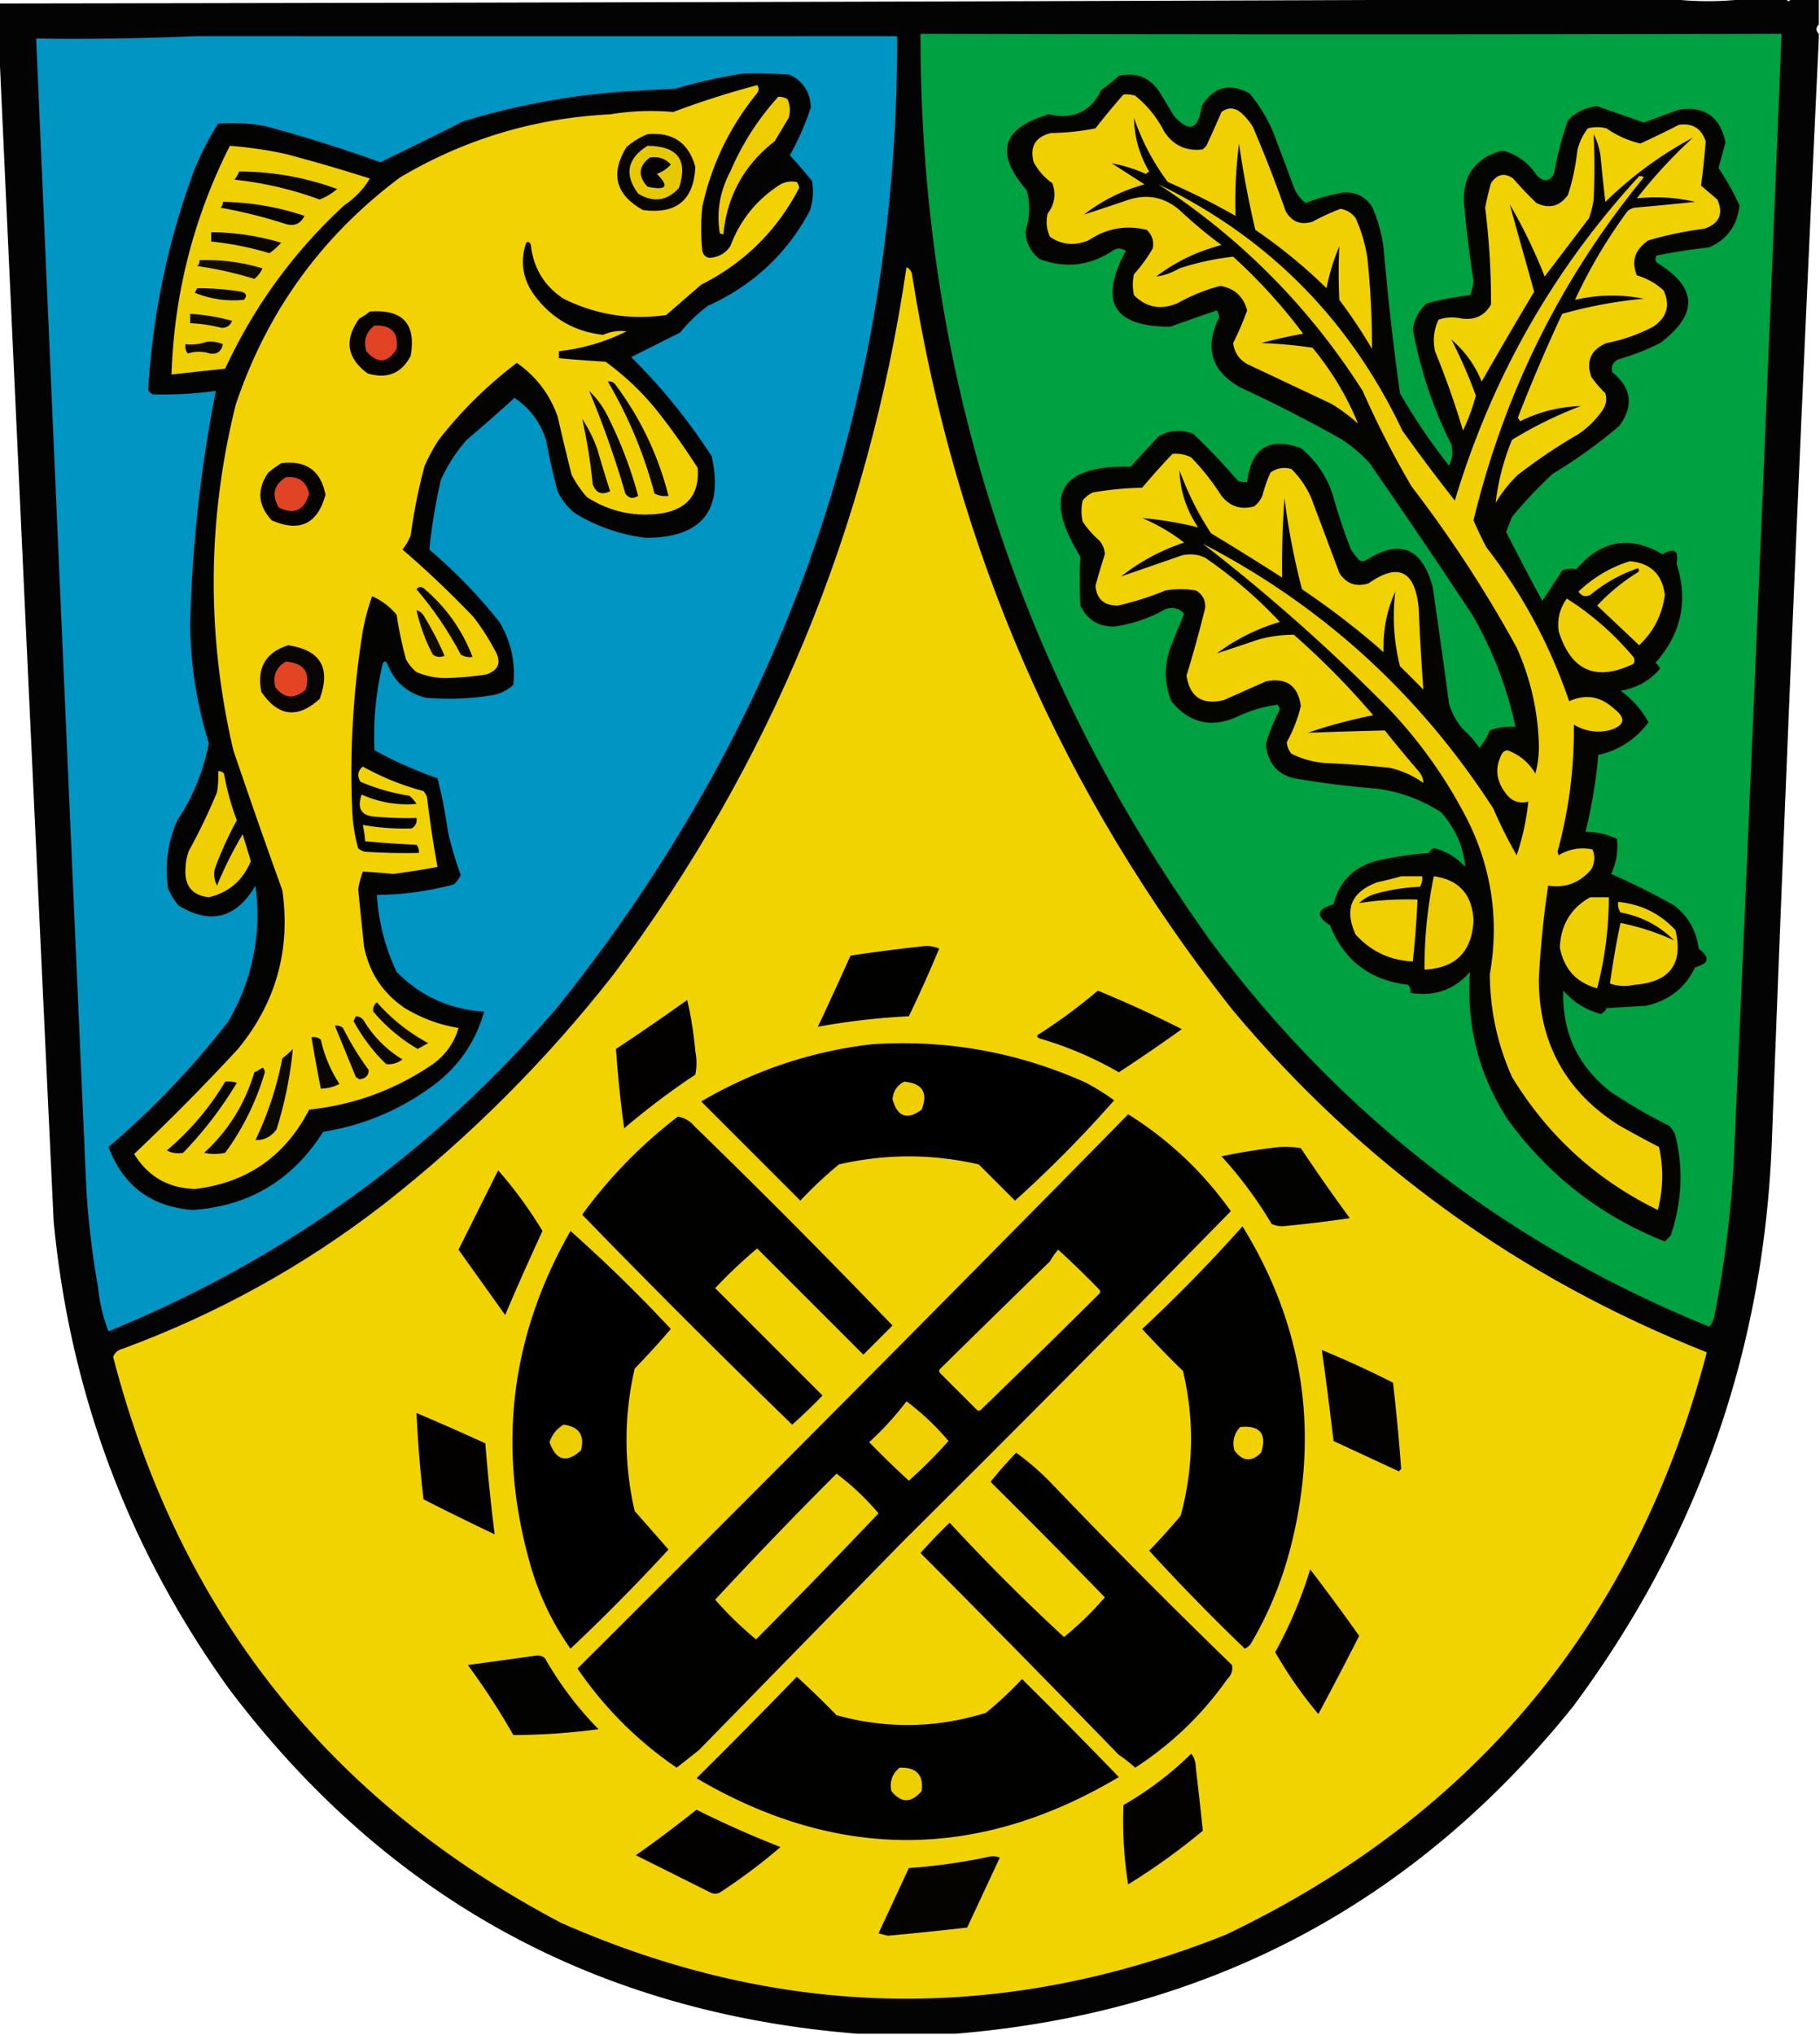 <svg xmlns="http://www.w3.org/2000/svg" width="780" height="872" style="shape-rendering:geometricPrecision;text-rendering:geometricPrecision;image-rendering:optimizeQuality;fill-rule:evenodd;clip-rule:evenodd"><path style="opacity:1" fill="#030303" d="M714.5-.5h1c11 1.333 22 1.333 33 0h17c.667 1.333 1.333 1.333 2 0h12v11c-1.333 1.333-1.333 2.667 0 4v2a48802.208 48802.208 0 0 0-20 469c-2.813 91.286-31.313 173.286-85.5 246-67.997 84.419-156.163 131.086-264.5 140h-42c-112.066-8.948-201.899-58.281-269.5-148-42.928-59.763-67.927-126.43-75-200A347593.04 347593.04 0 0 1-.5 17.5v-16c238.5-.328 476.834-.995 715-2z"/><path style="opacity:1" fill="#00a140" d="M394.5 14.5c122.861.343 245.861.343 369 0a105104.46 105104.46 0 0 1-20.5 484 471.334 471.334 0 0 1-8 64c-.233 2.28-1.066 4.28-2.5 6-86.517-35.171-157.684-90.171-213.5-165-83.043-115.975-124.543-245.641-124.5-389z"/><path style="opacity:1" fill="#0095c3" d="M83.5 15.5c100.023.02 200.356.02 301 0 .183 156.057-48.317 294.724-145.5 416-52.918 61.879-117.084 108.212-192.5 139-2.348-6.055-3.848-12.388-4.5-19a368.505 368.505 0 0 1-5-42 562117.628 562117.628 0 0 1-21.5-493c22.84.33 45.506-.003 68-1z"/><path style="opacity:1" fill="#030402" d="M318.5 31.5c6.675-.166 13.342 0 20 .5 5.753 2.826 8.753 7.493 9 14a111.608 111.608 0 0 1-9 20.5 299.535 299.535 0 0 1 9.5 11c.791 4.425.457 8.759-1 13-9.907 18.381-24.407 31.881-43.5 40.5a65.447 65.447 0 0 0-12 11.5l-21 10.5a253.365 253.365 0 0 1 34.5 42.5c5.186 23.156-4.148 34.823-28 35-10.914-1.305-21.081-4.805-30.5-10.5-3.262-2.592-5.762-5.759-7.5-9.5a262.106 262.106 0 0 1-5-22c-2.48-7.629-6.98-13.629-13.5-18a730.153 730.153 0 0 1-20.5 18c-4.516 5.17-8.183 10.836-11 17a234.51 234.51 0 0 0-5 30 219.644 219.644 0 0 1 30 31c4.997 8.323 6.997 17.323 6 27-2.707 2.436-5.873 3.936-9.5 4.5a118.312 118.312 0 0 1-28 1c-8.002-2.003-13.502-6.836-16.5-14.5-.667-1.333-1.333-1.333-2 0-2.914 12.218-4.081 24.551-3.5 37a179.074 179.074 0 0 0 27 12 208.712 208.712 0 0 1 4.5 23 148.013 148.013 0 0 0 5.5 18.5 13.92 13.92 0 0 1-3 4 133.5 133.5 0 0 1-33 4.5c.745 11.568 3.579 22.568 8.5 33 10.288 10.381 22.788 16.047 37.5 17-3.835 13.49-11.502 24.323-23 32.5-13.757 9.95-29.09 16.284-46 19-13.147 20.727-31.814 31.894-56 33.5-17.726-1.395-29.726-10.395-36-27 19.09-16.255 36.257-34.255 51.5-54 10.312-18.06 14.145-37.393 11.5-58-8.294 14.051-19.294 16.885-33 8.5a26.053 26.053 0 0 1-4.5-7.5c-1.434-10.052-.101-19.719 4-29 6.693-10.06 11.193-21.06 13.5-33-5.195-16.825-7.862-33.825-8-51a589.505 589.505 0 0 1 11-100 163.301 163.301 0 0 1-27 1.5c-.928-.388-1.595-1.055-2-2 1.891-32.123 8.391-63.289 19.5-93.5A118.832 118.832 0 0 1 93.5 53c6.7-.553 13.367-.22 20 1A613.432 613.432 0 0 1 163 69.5 1744.16 1744.16 0 0 0 198.5 52c23.453-7.132 47.453-11.465 72-13l19-1a228.658 228.658 0 0 1 29-6.5z"/><path style="opacity:1" fill="#040400" d="M479.5 32.5c7.47-1.677 13.303.657 17.5 7l6 10c6.629 7.503 10.629 6.17 12-4 5.065-8.251 11.899-10.084 20.5-5.5 4.38 5.253 7.88 11.086 10.5 17.5l9 24a18.776 18.776 0 0 0 4.5 5.5c5.072-1.962 10.405-3.462 16-4.5 5.333-.39 9.5 1.61 12.5 6a63.65 63.65 0 0 1 5 18 1170.328 1170.328 0 0 0 7 62 245.024 245.024 0 0 0 21 31c1.457-2.866 1.79-5.866 1-9a181.612 181.612 0 0 1-16.5-49.5c.689-4.414 2.689-8.081 6-11a120.148 120.148 0 0 1 18.5-3.5 20.2 20.2 0 0 0 1.5-6 541.904 541.904 0 0 1-4-32.5c-.96-12.558 4.54-20.392 16.5-23.5 6.185 1.672 11.018 5.172 14.5 10.5 2.977 3.124 5.477 2.957 7.5-.5a141.342 141.342 0 0 1 6-23c3.444-3.472 7.611-5.472 12.5-6a5745.183 5745.183 0 0 0 20 7c4.942-1.796 9.942-3.63 15-5.5 11.003-1.678 17.67 2.989 20 14l-3 11a112.23 112.23 0 0 1 9 16c-.93 8.578-5.263 14.578-13 18a272.593 272.593 0 0 0-22.5 3.5c-.667 1-.667 2 0 3 17.504 10.584 18.004 22.084 1.5 34.5a98.473 98.473 0 0 1-18 7c-2.297 1.263-3.13 3.097-2.5 5.5 8.268 6.733 9.268 14.4 3 23a215.458 215.458 0 0 1-28.5 20.5 196.727 196.727 0 0 0-17.5 18.5 317.594 317.594 0 0 0-2.5 6.5 1259.67 1259.67 0 0 0 15.5 29.5c2.821-4.3 5.654-8.633 8.5-13 1.973-.831 3.973-.998 6-.5 10.649-12.521 22.982-14.687 37-6.5 5.08-2.904 7.08-1.57 6 4 5.136 15.818 2.136 29.984-9 42.5a7.248 7.248 0 0 1 2 2.5c-4.433 5.22-10.1 8.387-17 9.5 5.037 3.572 9.037 8.072 12 13.5-5.491 7.34-12.658 12.006-21.5 14a220.006 220.006 0 0 1-5.5 33c4.775-.079 9.275.921 13.5 3 .548 5.202-.285 10.202-2.5 15a287.997 287.997 0 0 1 27 13.5c6.058 4.722 9.558 10.889 10.5 18.5 5.011 3.788 4.511 6.455-1.5 8-4.252 8.815-11.252 14.315-21 16.5l-17 1c-.498 1.158-1.331 1.991-2.5 2.5-6.366-1.704-11.7-5.037-16-10-.577 18.012 6.256 32.512 20.5 43.5a233.49 233.49 0 0 0 25 14.5 12.403 12.403 0 0 1 2.5 4c3.536 14.216 2.87 28.55-2 43l-2.5 2.5c-27.435-10.841-49.935-28.341-67.5-52.5-12.305-19.181-17.639-40.181-16-63-6.723 7.65-15.223 10.65-25.5 9 .17-1.322-.163-2.489-1-3.5-16.348-1.902-27.514-10.402-33.5-25.5-6.206-3.914-5.706-6.914 1.5-9 2.437-9.604 8.437-15.77 18-18.5a157.693 157.693 0 0 1 23-3.5c.387-1.22 1.22-1.887 2.5-2 5.096 1.43 9.429 4.097 13 8-.901-8.97-4.401-16.803-10.5-23.5-8.257-5.293-17.257-8.627-27-10a390.498 390.498 0 0 1-33-4c-9.032-1.032-14.032-6.032-15-15a72.26 72.26 0 0 1 6-15 3.943 3.943 0 0 0-1-2c-5.832.728-11.498 2.395-17 5-11.208 5.138-20.708 2.971-28.5-6.5-3.161-7.943-3.161-15.943 0-24a416.052 416.052 0 0 1 5.5-13.5c-2.184-2.368-4.851-3.035-8-2-6.864 3.935-14.198 6.435-22 7.5-6.774.049-11.607-2.951-14.5-9a222.178 222.178 0 0 1 0-21c-16.254-26.342-9.087-39.175 21.5-38.5l12-13c4.844-2.796 9.844-3.129 15-1a270.47 270.47 0 0 1 19 20 8.43 8.43 0 0 0 4 .5c1.768-14.54 9.435-19.373 23-14.5 6.35 5.193 10.85 11.693 13.5 19.5a253.014 253.014 0 0 0 8 24 36.078 36.078 0 0 0 3.5 4.5c1 .667 2 .667 3 0 14.422-9.154 23.922-5.321 28.5 11.5a3202.562 3202.562 0 0 1 7 50c1.223 4.115 3.223 7.782 6 11a39.806 39.806 0 0 1 7 8 29.07 29.07 0 0 0 4.5-7.5c3.654-1.361 7.321-1.861 11-1.5-3.654-16.974-9.821-32.974-18.5-48a3400.955 3400.955 0 0 0-44-65 59.263 59.263 0 0 0-12.5-10.5 605.4 605.4 0 0 0-43-22c-12.393-6.995-15.393-16.995-9-30a6.293 6.293 0 0 0-1-3 2543.048 2543.048 0 0 0-20 7c-24.428.035-30.762-10.798-19-32.5-1.574-1.131-3.241-1.298-5-.5-10.014 6.904-20.681 8.237-32 4-3.871-3.075-5.871-7.075-6-12 1.907-5.83 2.073-11.663.5-17.5-13.805-15.913-10.638-26.746 9.5-32.5 10.491 2.365 17.991-1.135 22.5-10.5a68.826 68.826 0 0 0 7.5-6z"/><path style="opacity:1" fill="#f2d202" d="M324.5 36.5c.965 1.221.798 2.554-.5 4-11.436 14.205-19.103 30.205-23 48a90.455 90.455 0 0 0 0 19c.347 1.68 1.347 2.68 3 3 3.832-.204 6.832-1.871 9-5 4.205-11.247 11.371-20.08 21.5-26.5 2.254-1.15 4.587-1.484 7-1a4.932 4.932 0 0 1 1 2.5c-9.498 18.33-23.498 32.164-42 41.5l-15 13c-15.429 2.206-30.096-.127-44-7-8.222-5.433-12.888-13.1-14-23-.35-1.257-1.017-1.591-2-1-2.689 8.035-1.523 15.535 3.5 22.5 7.395 9.946 17.228 15.613 29.5 17 3.21-1.444 6.543-1.944 10-1.5-9.126 4.533-18.793 7.366-29 8.5v3c6.65.61 13.316 1.11 20 1.5a114.542 114.542 0 0 1 22.5 21.5 301.963 301.963 0 0 1 17 24c.849 11.162-4.318 17.662-15.5 19.5-11.569 1.62-22.236-.713-32-7a48.932 48.932 0 0 1-6.5-9.5 999.821 999.821 0 0 1-6-25c-3.405-9.565-9.238-17.231-17.5-23a181.883 181.883 0 0 0-33.5 33 87.45 87.45 0 0 0-6 11 237.199 237.199 0 0 0-6 30 26.852 26.852 0 0 1-3.5 6 417.262 417.262 0 0 1 30.5 29 97.042 97.042 0 0 1 9 14c3.029 5.086 1.862 8.586-3.5 10.5a130.373 130.373 0 0 1-16 1.5c-4.879.239-9.545-.594-14-2.5a17.842 17.842 0 0 1-4.5-5.5 160.273 160.273 0 0 1-4-19c-2.871-3.516-6.371-6.183-10.5-8a88.91 88.91 0 0 0-4.5 18 378.09 378.09 0 0 0-4 75 69.733 69.733 0 0 0 2.5 15 6.802 6.802 0 0 0 3 1.5c7.659.5 15.326.666 23 .5.17-1.322-.163-2.489-1-3.5a437.564 437.564 0 0 1-22-1.5 51.569 51.569 0 0 0-1-7 99.304 99.304 0 0 0 21 1.5c1.607-1.049 2.273-2.549 2-4.5a145.053 145.053 0 0 1-17-.5c-6.505-.177-8.672-3.344-6.5-9.5 7.549 3.35 15.382 4.683 23.5 4a14.972 14.972 0 0 0-3-3.5 86.716 86.716 0 0 1-21-6c-1.528-2.518-1.194-4.685 1-6.5a112.886 112.886 0 0 0 26 10.5 9.454 9.454 0 0 1 1.5 2.5 471.88 471.88 0 0 0 4.5 30 382.084 382.084 0 0 1-19 3 297.118 297.118 0 0 0-13-1 42.334 42.334 0 0 0-2 7.5c.806 8.168 1.639 16.335 2.5 24.5 2.201 11.237 8.035 20.071 17.5 26.5 7.162 4.33 14.828 7.164 23 8.5-1.827 6.35-5.494 11.516-11 15.5-15.965 10.935-33.632 17.435-53 19.5-10.363 20.043-26.696 31.376-49 34-11.427-.376-20.094-5.376-26-15a944.643 944.643 0 0 0 44.5-45c16.283-19.854 22.616-42.52 19-68a3156.718 3156.718 0 0 1-21-60c-11.532-49.391-11.198-98.724 1-148 13.354-39.888 36.854-72.388 70.5-97.5 27.754-16.42 57.754-25.42 90-27a106.765 106.765 0 0 1 27-1 376.517 376.517 0 0 1 36-11.5z"/><path style="opacity:1" fill="#eece02" d="M333.5 41.5a6.846 6.846 0 0 1 4 1c1.152 2.606 1.318 5.273.5 8l-6 10c-13.125 10.257-20.458 23.59-22 40l-1.5-.5c-1.489-9.24.011-18.073 4.5-26.5 5.098-11.883 11.931-22.55 20.5-32z"/><path style="opacity:1" fill="#f0d002" d="M481.5 40.5c1.699-.16 3.366.007 5 .5 5.305 4.3 9.472 9.466 12.5 15.5 4.022 5.93 9.522 8.43 16.5 7.5l1.5-1.5a487.78 487.78 0 0 0 6.5-14.5c2.667-2 5.333-2 8 0a25.558 25.558 0 0 1 5.5 6.5 588.166 588.166 0 0 1 14 36c2.633 4.567 6.467 6.067 11.5 4.5a97.259 97.259 0 0 1 12-5.5c2.714.44 4.88 1.774 6.5 4a64.96 64.96 0 0 1 5 17 362.014 362.014 0 0 1 2 39 222.537 222.537 0 0 0-14-21 236.511 236.511 0 0 1 0-23 90.685 90.685 0 0 0-5.5 18 220.785 220.785 0 0 0-30.5-25 431.036 431.036 0 0 1-7-37 197.427 197.427 0 0 0-1.5 31 294.02 294.02 0 0 0-29-14.5A98.804 98.804 0 0 1 486 50.5c.132 8.19 2.299 15.856 6.5 23l-1.5 1c-4.739-2.138-9.573-3.638-14.5-4.5l14 9c-9.585 2.63-18.251 6.964-26 13a1661.288 1661.288 0 0 0 18-6c8.591-3.102 16.257-1.768 23 4a192.229 192.229 0 0 0 18 15c-10.255 2.628-19.588 7.128-28 13.5 3.284-.376 6.617-1.542 10-3.5a113.857 113.857 0 0 1 23-5c11.108 10.102 21.108 21.102 30 33a214.522 214.522 0 0 0-18 4 195.6 195.6 0 0 1 22 2c8.211 9.941 14.711 20.774 19.5 32.5a75.404 75.404 0 0 0-11.5-8.5l-36-17c-3.493-1.98-5.493-4.98-6-9a129.666 129.666 0 0 0 6-14c-1.615-5.949-5.448-9.449-11.5-10.5a79.032 79.032 0 0 0-18.5 7.5c-7.068 2.919-13.235 1.753-18.5-3.5-.667-3-.667-6 0-9a64.783 64.783 0 0 0 8-11c.631-3.084-.202-5.75-2.5-8-8.952-2.167-17.285-.667-25 4.5-5.897 2.449-11.397 1.949-16.5-1.5-1.483-3.202-1.817-6.536-1-10 3.031-4.055 3.698-8.388 2-13-3.351-2.354-6.018-5.354-8-9-1.714-6.744.786-10.91 7.5-12.5 6.442-.083 12.775-.75 19-2 3.91-5.036 7.91-9.87 12-14.5z"/><path style="opacity:1" fill="#f0d102" d="M719.5 53.5c5.808-.848 9.642 1.485 11.5 7a300.11 300.11 0 0 1-2 19l7 6c2.705 6.094.872 10.261-5.5 12.5a152.21 152.21 0 0 0-24 5c-5.79 3.859-7.457 8.859-5 15 4.369 1.267 8.203 3.433 11.5 6.5 2.891 6.397 1.391 11.564-4.5 15.5a71.37 71.37 0 0 1-20 7c-6.698 2.891-8.865 7.724-6.5 14.5a47.129 47.129 0 0 0 6 7c.706 2.471.373 4.805-1 7a39.314 39.314 0 0 1-10.5 10.5 228.9 228.9 0 0 0-26 17.5 54.856 54.856 0 0 0-9.5 12c1.058-9.277 3.392-18.277 7-27a172.896 172.896 0 0 1 29.5-14.5c-9.098.275-17.765 2.441-26 6.5l-1-1.5a723.11 723.11 0 0 1 19-44.5 193.23 193.23 0 0 1 35-6.5c-9.894-1.933-19.728-1.766-29.5.5 6.164-13.307 13.664-25.974 22.5-38a6.807 6.807 0 0 1 3-1.5 1364.6 1364.6 0 0 0 26-2.5c-8.298-1.927-16.631-2.427-25-1.5a220.399 220.399 0 0 1 24-26c-13.635 7.272-26.135 16.439-37.5 27.5a916.674 916.674 0 0 1-2-19 28.946 28.946 0 0 0-3-10c.398 9.316.398 18.65 0 28a43.39 43.39 0 0 1-2 8l-19 25a221.166 221.166 0 0 0-15-31c3.46 12.396 6.96 24.896 10.5 37.5a2174.118 2174.118 0 0 0-22.5 38.5c-2.864-7.06-7.197-13.06-13-18 3.941 7.604 7.441 15.604 10.5 24a87.61 87.61 0 0 1-5.5 15 361.491 361.491 0 0 0-12-34c-.996-4.729-.496-9.229 1.5-13.5 3.12-1.095 6.453-1.262 10-.5 5.601.755 9.768-1.245 12.5-6a321.687 321.687 0 0 0-2.5-41.5 117.619 117.619 0 0 1 2.5-10.5c2.63-3.927 5.797-4.593 9.5-2a148.213 148.213 0 0 0 10 10.5c5.446 2.618 9.946 1.451 13.5-3.5a95 95 0 0 0 4-19c.831-3.514 2.331-6.68 4.5-9.5a16.25 16.25 0 0 1 8 0 42.148 42.148 0 0 0 14.5 6.5 379.124 379.124 0 0 0 16.5-8z"/><path style="opacity:1" fill="#090600" d="M277.5 57.5c10.8-1.02 17.634 3.647 20.5 14-.642 14.262-8.142 20.429-22.5 18.5-11.693-6.564-14.026-15.564-7-27 2.763-2.374 5.763-4.208 9-5.5z"/><path style="opacity:1" fill="#efd002" d="M98.5 62.5a171.334 171.334 0 0 1 24 3.5 744.203 744.203 0 0 1 36 10.5c-2.676 4.516-6.343 8.35-11 11.5-21.647 19.966-38.647 43.299-51 70-7.68.788-15.346 1.621-23 2.5 1.138-34.552 9.471-67.219 25-98z"/><path style="opacity:1" fill="#e7c902" d="M277.5 62.5c12.928.061 17.428 6.061 13.5 18-5.086 5.616-10.919 6.45-17.5 2.5-6.055-8.228-4.721-15.06 4-20.5z"/><path style="opacity:1" fill="#030200" d="M278.5 67.5c3.622-.576 6.622.424 9 3-1.628 1.82-3.628 3.153-6 4 5.442 5.44 4.108 7.273-4 5.5-4.214-4.638-3.881-8.805 1-12.5z"/><path style="opacity:1" fill="#090700" d="M102.5 73.5c14.491.026 28.491 2.526 42 7.5a26.503 26.503 0 0 1-7.5 4.5 152.95 152.95 0 0 0-36.5-8.5 18.476 18.476 0 0 0 2-3.5z"/><path style="opacity:1" fill="#f0d002" d="M702.5 75.5a2.427 2.427 0 0 1 2 .5c-35.457 43.249-59.791 92.249-73 147a179.422 179.422 0 0 0 5.5 11.5c15.462 19.984 27.295 41.984 35.5 66 6.976-3.169 13.309-2.169 19 3 5.62 4.298 4.953 7.464-2 9.5-5.389 1.132-10.389.298-15-2.5a196.3 196.3 0 0 1-7 54.5l.5 1.5c4.48-2.722 9.313-3.555 14.5-2.5 1.175 2.838 1.009 5.671-.5 8.5-4.953 5.814-11.12 8.148-18.5 7a407.066 407.066 0 0 0-4 40c-.009 27.158 11.325 47.992 34 62.5a441.253 441.253 0 0 0 17.5 9.5c1.982 9.006 1.816 18.006-.5 27-26.363-12.86-47.197-31.86-62.5-57-6.249-13.978-9.416-28.645-9.5-44 4.038-23.031.871-45.031-9.5-66-9.034-17.689-20.368-33.689-34-48-25.014-25.357-51.514-48.857-79.5-70.5 51.376 26.67 92.876 64.503 124.5 113.5a193.159 193.159 0 0 0 10 20 107.25 107.25 0 0 0 5-23c-4.129 1.061-7.462-.272-10-4-4.039-5.498-4.372-11.165-1-17a3.943 3.943 0 0 1 2-1c5.258 1.933 9.258 5.266 12 10 1.139-4.158 1.639-8.491 1.5-13-.484-14.269-3.65-27.935-9.5-41a536.326 536.326 0 0 0-45-69 395.636 395.636 0 0 1-21-41c-22.788-35.788-51.955-65.288-87.5-88.5 47.079 22.746 81.912 57.913 104.5 105.5a742.28 742.28 0 0 0 22.5 30c15.81-52.654 42.143-98.987 79-139z"/><path style="opacity:1" fill="#060400" d="M95.5 86.5a115.444 115.444 0 0 1 35 6c-1.646 3.385-4.313 4.552-8 3.5a214.923 214.923 0 0 0-28-7c.752-.67 1.086-1.504 1-2.5z"/><path style="opacity:1" fill="#090600" d="M90.5 99.5a108.217 108.217 0 0 1 30 4.5 31.291 31.291 0 0 1-5 4.5 133.863 133.863 0 0 0-25-5v-4z"/><path style="opacity:1" fill="#110d02" d="M85.5 111.5a82.576 82.576 0 0 1 27 3.5 11.821 11.821 0 0 1-3.5 4.5 160.642 160.642 0 0 0-24.5-5.5c.752-.671 1.086-1.504 1-2.5z"/><path style="opacity:1" fill="#f2d302" d="M388.5 114.5c1.545.73 2.378 2.063 2.5 4 18.515 116.981 64.182 221.648 137 314 55.407 66.246 123.24 115.246 203.5 147-30.308 115.116-98.975 198.282-206 249.5-95.716 38.233-190.716 36.566-285-5-99.651-52.403-163.651-133.236-192-242.5.689-1.853 2.022-3.019 4-3.5 40.684-15 78.017-35.667 112-62 36.86-28.86 69.694-61.694 98.5-98.5 67.214-90.055 109.047-191.055 125.5-303z"/><path style="opacity:1" fill="#090700" d="M84.5 123.5c6.37-.012 12.704.488 19 1.5 2.189.677 2.522 1.844 1 3.5-7.17.704-14.17-.296-21-3 .363-.683.696-1.35 1-2z"/><path style="opacity:1" fill="#070400" d="M158.5 133.5c14.102-1.07 19.935 5.263 17.5 19-3.939 7.542-10.105 10.042-18.5 7.5-8.91-6.632-10.077-14.466-3.5-23.5a29.01 29.01 0 0 0 4.5-3z"/><path style="opacity:1" fill="#100c02" d="M81.5 134.5a84.014 84.014 0 0 1 18 3c-.837 2.005-2.337 3.005-4.5 3a67.77 67.77 0 0 0-13.5-2v-4z"/><path style="opacity:1" fill="#e14324" d="M160.5 139.5c7.157-.345 10.324 2.988 9.5 10-3.829 6.203-8.162 6.536-13 1-1.338-4.54-.171-8.207 3.5-11z"/><path style="opacity:1" fill="#0e0a00" d="M88.5 146.5a13.115 13.115 0 0 1 7 1c-.578 3.08-2.412 4.414-5.5 4-3.21-1.017-6.378-1.017-9.5 0-.929-1.189-1.262-2.522-1-4 3.213.31 6.213-.023 9-1z"/><path style="opacity:1" fill="#0a0800" d="M260.5 163.5c1.175-.219 2.175.114 3 1 10.875 14.418 18.542 30.418 23 48a9.86 9.86 0 0 1-6-1c-4.501-16.989-11.167-32.989-20-48z"/><path style="opacity:1" fill="#0a0700" d="M252.5 167.5c3.548 3.406 6.382 7.406 8.5 12a179.203 179.203 0 0 1 12.5 33c-2.174 1.393-4.007 1.06-5.5-1a409.036 409.036 0 0 0-15.5-44z"/><path style="opacity:1" fill="#0c0901" d="M249.5 179.5c2.648 3.962 4.815 8.296 6.5 13a561.279 561.279 0 0 0 5.5 18c-3.596 1.779-6.096.779-7.5-3a228.149 228.149 0 0 0-4.5-28z"/><path style="opacity:1" fill="#f0d102" d="M502.5 194.5c2.82-.252 5.486.248 8 1.5a103.031 103.031 0 0 1 13 16.5c3.661 4.545 8.328 6.045 14 4.5a11.532 11.532 0 0 0 3.5-4.5 57.475 57.475 0 0 1 3.5-10c2.708-1.936 5.708-2.436 9-1.5a39.708 39.708 0 0 1 8.5 12.5 25588.14 25588.14 0 0 1 12 32c2.987 4.652 7.154 6.152 12.5 4.5 12.762-8.992 19.929-5.492 21.5 10.5a1197.95 1197.95 0 0 0 2 35 688.16 688.16 0 0 0-10-10c-2.657-10.553-3.324-21.219-2-32-3.736 8.202-5.403 16.869-5 26a341.664 341.664 0 0 0-35-27 299.812 299.812 0 0 1-7.5-39 374.039 374.039 0 0 0-1 34 1425.876 1425.876 0 0 0-30.5-19 127.782 127.782 0 0 1-13.5-27c.254 8.812 2.921 16.979 8 24.5a153.735 153.735 0 0 0-24-4 80.595 80.595 0 0 1 18 10.5 88.117 88.117 0 0 0-27 14.5 4207.486 4207.486 0 0 0 26-9c3.464-.817 6.798-.483 10 1a195.323 195.323 0 0 1 32 27.5c-9.828 2.914-18.828 7.414-27 13.5a1678.93 1678.93 0 0 0 18-6 57.998 57.998 0 0 1 15-2 332.325 332.325 0 0 1 34 34.5 216.775 216.775 0 0 0-28 7.5c10.997-.389 21.997-.722 33-1a570.016 570.016 0 0 0 14.5 17.5c1.289 1.555 1.956 3.221 2 5-4.363-3.125-9.196-5.292-14.5-6.5a445.472 445.472 0 0 0-27-2 38.444 38.444 0 0 1-15-4c-1.218-1.438-1.885-3.105-2-5a61.996 61.996 0 0 0 6-15.5c-1.261-8.753-6.261-12.253-15-10.5l-18 8c-9.229 2.228-14.562-1.272-16-10.5a498.007 498.007 0 0 0 8-29c.221-3.291-1.113-5.791-4-7.5a42.479 42.479 0 0 0-13 0 122.022 122.022 0 0 1-20.5 6.5c-5.862.009-9.029-2.824-9.5-8.5a313.59 313.59 0 0 1 4-13.5c-.122-2.291-.955-4.291-2.5-6a39.806 39.806 0 0 1-7-8c-.667-3-.667-6 0-9a11.532 11.532 0 0 1 4.5-3.5 142.004 142.004 0 0 1 21-2 306.551 306.551 0 0 1 13-14.5z"/><path style="opacity:1" fill="#070400" d="M120.5 198.5c10.651-1.356 16.985 3.144 19 13.5-3.393 12.529-11.059 16.196-23 11-6.011-6.429-6.511-13.262-1.5-20.5a59.93 59.93 0 0 1 5.5-4z"/><path style="opacity:1" fill="#e14424" d="M122.5 204.5c5.443-.537 8.776 1.796 10 7-2.028 7.183-6.362 9.183-13 6-3.191-5.388-2.191-9.721 3-13z"/><path style="opacity:1" fill="#efd002" d="M698.5 240.5c8.9.786 13.9 5.619 15 14.5-1.174 8.516-4.841 15.683-11 21.5a40798.62 40798.62 0 0 0-18-17 85.81 85.81 0 0 1 17-14c1.021-.502 1.188-1.168.5-2-7.561 2.566-14.394 6.399-20.5 11.5-2.141.884-3.807.384-5-1.5 6.376-6.062 13.709-10.395 22-13z"/><path style="opacity:1" fill="#0b0800" d="M178.5 252.5c.751-1.073 1.751-1.24 3-.5 9.614 8.092 16.614 17.925 21 29.5-1.788.285-3.455-.048-5-1-5.378-10.125-11.712-19.459-19-28z"/><path style="opacity:1" fill="#f0d002" d="M671.5 256.5c10.766 6.834 20.266 15.167 28.5 25 .667 1 .667 2 0 3-16.028 7.654-26.695 2.987-32-14-.707-5.174.46-9.84 3.5-14z"/><path style="opacity:1" fill="#0f0b01" d="M178.5 261.5c1.574.437 2.741 1.437 3.5 3a128.55 128.55 0 0 1 8.5 16.5c-1.759.798-3.426.631-5-.5a75.573 75.573 0 0 1-7-19z"/><path style="opacity:1" fill="#090500" d="M123.5 276.5c13.905 2.083 18.405 9.75 13.5 23-9.432 8.596-17.765 7.596-25-3-2.044-10.265 1.79-16.932 11.5-20z"/><path style="opacity:1" fill="#e24424" d="M122.5 283.5c7.845.655 10.679 4.655 8.5 12-4.801 4.249-9.134 3.916-13-1-1.224-4.874.276-8.541 4.5-11z"/><path style="opacity:1" fill="#efcf02" d="M93.5 330.5c.996-.086 1.83.248 2.5 1a111.006 111.006 0 0 0 5.5 20 149.215 149.215 0 0 0-9.5 21c-.484 2.413-.15 4.746 1 7a169.329 169.329 0 0 1 11-22c1.165 3.819 2.332 7.652 3.5 11.5-3.433 8.274-9.433 13.441-18 15.5-7.202-.845-10.535-5.011-10-12.5a22.12 22.12 0 0 1 1.5-7.5 248.493 248.493 0 0 0 12-25c.498-2.982.665-5.982.5-9z"/><path style="opacity:1" fill="#f0d002" d="M600.5 375.5h9c.214 1.644-.12 3.144-1 4.5a84.613 84.613 0 0 0-19 3c-2.684.778-5.017 2.111-7 4 8.188-1.283 16.522-1.783 25-1.5a421.67 421.67 0 0 1-2 26.5c-9.704-.434-17.87-4.267-24.5-11.5-5.023-10.928-1.856-18.428 9.5-22.5a135.21 135.21 0 0 0 10-2.5z"/><path style="opacity:1" fill="#eece02" d="M614.5 375.5c10.836 1.511 16.503 7.844 17 19-.682 13.349-7.682 20.349-21 21a193.115 193.115 0 0 1 4-40z"/><path style="opacity:1" fill="#efd002" d="M681.5 384.5h8a155.866 155.866 0 0 1-5 39c-8.87-2.378-14.204-8.212-16-17.5.423-9.704 4.757-16.87 13-21.5zM693.5 386.5c9.662.914 17.829 4.914 24.5 12 3.542 14.491-2.292 22.324-17.5 23.5-3.591.789-7.091.622-10.5-.5a353.55 353.55 0 0 1 4.5-26c8.113 1.65 15.779 4.15 23 7.5-6.385-6.36-14.051-10.36-23-12-.88-1.356-1.214-2.856-1-4.5z"/><path style="opacity:1" fill="#010100" d="M395.5 405.5a13.116 13.116 0 0 1 7 1 563.18 563.18 0 0 1-13 29 295.725 295.725 0 0 0-39 4.5 1716.739 1716.739 0 0 0 14-30.5 728.977 728.977 0 0 1 31-4z"/><path style="opacity:1" fill="#020200" d="M470.5 424.5a513.69 513.69 0 0 1 36 16.5 748.03 748.03 0 0 1-27 18.5 152.791 152.791 0 0 0-34-14.5c-1.333-.667-1.333-1.333 0-2a231.776 231.776 0 0 0 25-18.5z"/><path style="opacity:1" fill="#020100" d="M294.5 428.5c1.671 7.104 2.838 14.437 3.5 22a25.238 25.238 0 0 1 0 10 322.507 322.507 0 0 0-30.5 23 479.768 479.768 0 0 1-3.5-34 1067.687 1067.687 0 0 0 30.5-21z"/><path style="opacity:1" fill="#0c0900" d="M161.5 429.5c6.257 7.08 13.59 12.913 22 17.5-1.51.85-3.01 1.683-4.5 2.5a73.02 73.02 0 0 1-19-16c-.3-1.566.2-2.899 1.5-4z"/><path style="opacity:1" fill="#0a0700" d="M152.5 435.5c1.517.011 2.684.677 3.5 2 4.167 6.833 9.667 12.333 16.5 16.5-2.15 1.59-4.483 2.257-7 2a75.596 75.596 0 0 1-14-18.5c.363-.683.696-1.35 1-2z"/><path style="opacity:1" fill="#0c0901" d="M143.5 439.5c1.322-.17 2.489.163 3.5 1a123.321 123.321 0 0 0 11 18c.033 2.377-1.3 3.71-4 4l-1.5-1c-3.013-7.355-6.013-14.688-9-22z"/><path style="opacity:1" fill="#090701" d="M133.5 444.5c1.478-.262 2.811.071 4 1a56.175 56.175 0 0 0 8 19 17.767 17.767 0 0 1-8 2 638.196 638.196 0 0 1-4-22z"/><path style="opacity:1" fill="#010000" d="M373.5 447.5c32.075-2.155 62.742 3.345 92 16.5a108.386 108.386 0 0 1 12 7.5 517.22 517.22 0 0 1-42.5 43L419.5 499c-19.99-4.616-39.99-4.616-60 0a180.42 180.42 0 0 0-16.5 15.5L300.5 472c22.721-13.296 47.055-21.463 73-24.5z"/><path style="opacity:1" fill="#0c0901" d="M125.5 449.5c-1.069 11.49-3.402 22.99-7 34.5-2.408 3.206-5.408 4.706-9 4.5 5.322-11.132 9.155-22.799 11.5-35a32.6 32.6 0 0 0 4.5-4z"/><path style="opacity:1" fill="#0a0700" d="M112.5 457.5c.624.417.957 1.084 1 2-3.68 12.527-9.347 24.027-17 34.5-3 .667-6 .667-9 0 10.307-9.428 17.474-20.928 21.5-34.5a19.602 19.602 0 0 0 3.5-2z"/><path style="opacity:1" fill="#080600" d="M96.5 463.5c1.7-.16 3.366.006 5 .5a166.876 166.876 0 0 1-23 30c-2.413.484-4.746.15-7-1 10.069-8.552 18.402-18.385 25-29.5z"/><path style="opacity:1" fill="#efcf02" d="M387.5 463.5c7.849.702 10.349 4.702 7.5 12-6.271 4.621-10.438 3.121-12.5-4.5.331-3.48 1.998-5.98 5-7.5z"/><path style="opacity:1" fill="#010100" d="M483.5 477.5c17.318 10.812 31.984 24.645 44 41.5A14028.686 14028.686 0 0 1 387 660.5a373288.604 373288.604 0 0 0-87.5 89.5 5852.103 5852.103 0 0 1-9.5 7.5c-16.821-11.488-30.988-25.654-42.5-42.5a29587.389 29587.389 0 0 0 236-237.5zM290.5 478.5c2.785.433 5.119 1.766 7 4a3424.273 3424.273 0 0 1 85 85.5L370 580.5 324.5 535c-6.14 5.129-12.14 10.796-18 17l46 46a229.592 229.592 0 0 1-13 12.5 4187.058 4187.058 0 0 1-90-90c11.676-16.009 25.343-30.009 41-42z"/><path style="opacity:1" fill="#020200" d="M548.5 491.5a40.914 40.914 0 0 1 9 .5 740.457 740.457 0 0 0 21 30 522.285 522.285 0 0 1-29 3.5c-1.6-.051-3.1-.384-4.5-1a178.271 178.271 0 0 0-21.5-29 264.315 264.315 0 0 1 25-4z"/><path style="opacity:1" fill="#020100" d="M213.5 501.5a185.34 185.34 0 0 1 19 26 1196.966 1196.966 0 0 0-16 36l-20-28 17-34z"/><path style="opacity:1" fill="#010100" d="M532.5 525.5c26.379 42.834 33.213 88.834 20.5 138-3.764 14.518-9.43 28.185-17 41a7.248 7.248 0 0 1-2.5 2 924.843 924.843 0 0 1-41-42 286.258 286.258 0 0 0 13.5-15c5.56-20.574 5.894-41.241 1-62a449.745 449.745 0 0 1-17.5-18 669.688 669.688 0 0 0 43-44z"/><path style="opacity:1" fill="#010000" d="M244.5 527.5a637.713 637.713 0 0 1 43 42 383.63 383.63 0 0 1-15.5 17c-4.645 20.337-4.645 40.671 0 61 4.846 5.512 9.68 11.012 14.5 16.5a841.009 841.009 0 0 1-42 42.5c-7.951-11.238-13.784-23.572-17.5-37-13.96-49.846-8.127-97.179 17.5-142z"/><path style="opacity:1" fill="#f0d102" d="M453.5 535.5a413.101 413.101 0 0 1 17.5 17c.667.667.667 1.333 0 2a4827.29 4827.29 0 0 1-50.5 49.5c-.667.667-1.333.667-2 0L403 588.5c-.667-.667-.667-1.333 0-2a10261.984 10261.984 0 0 1 47-46 27.241 27.241 0 0 1 3.5-5z"/><path style="opacity:1" fill="#030200" d="M566.5 578.5a418.762 418.762 0 0 1 30.5 14 873.778 873.778 0 0 1 3.5 37l-1 1c-9.299-4.326-18.632-8.659-28-13a1679.502 1679.502 0 0 0-5-39z"/><path style="opacity:1" fill="#f0d002" d="M388.5 600.5c6.59 4.919 12.59 10.586 18 17-5.333 6-11 11.667-17 17a395.674 395.674 0 0 1-17-16.5 131.409 131.409 0 0 0 16-17.5z"/><path style="opacity:1" fill="#020100" d="M178.5 605.5a1153.254 1153.254 0 0 1 29.5 13 844.583 844.583 0 0 0 4 39 1293.65 1293.65 0 0 1-30.5-15 536.595 536.595 0 0 1-3-37z"/><path style="opacity:1" fill="#edce02" d="M241.5 610.5c6.661.828 9.161 4.494 7.5 11-6.188 5.606-10.688 4.44-13.5-3.5 1.108-3.268 3.108-5.768 6-7.5z"/><path style="opacity:1" fill="#f1d102" d="M531.5 611.5c8.531-.805 11.531 2.862 9 11-4.167 4.119-8 3.786-11.5-1-.976-3.827-.143-7.16 2.5-10z"/><path style="opacity:1" fill="#010100" d="M435.5 622.5c4.922 3.58 9.589 7.58 14 12a2984.712 2984.712 0 0 0 78.5 79c.418 2.288-.249 4.288-2 6-10.704 15.204-23.871 27.871-39.5 38a55.482 55.482 0 0 0-7-5.5 10462.874 10462.874 0 0 0-85-86.5 229.592 229.592 0 0 1 12.5-13 849.13 849.13 0 0 0 49 49 140.461 140.461 0 0 0 17.5-17 3421.66 3421.66 0 0 0-49-49.5c3.49-4.323 7.157-8.49 11-12.5z"/><path style="opacity:1" fill="#f1d202" d="M358.5 631.5c6.59 4.919 12.59 10.586 18 17a3164.569 3164.569 0 0 1-52.5 54 153.997 153.997 0 0 1-17.5-17 1986.957 1986.957 0 0 1 52-54z"/><path style="opacity:1" fill="#030200" d="M561.5 672.5a954.504 954.504 0 0 1 21 28.5 1594.118 1594.118 0 0 1-17.5 33.5 181.53 181.53 0 0 1-18.5-26.5 183.747 183.747 0 0 0 15-35.5z"/><path style="opacity:1" fill="#020200" d="M229.5 709.5c1.478-.262 2.811.071 4 1a147.058 147.058 0 0 0 23 30.5 277.03 277.03 0 0 1-36.5 2.5 298.405 298.405 0 0 0-19.5-30c9.806-1.34 19.473-2.673 29-4z"/><path style="opacity:1" fill="#010100" d="M341.5 718.5a394.351 394.351 0 0 1 17 16.5c21.405 5.913 42.739 5.58 64-1a158.709 158.709 0 0 0 15.5-14.5 2462.835 2462.835 0 0 1 41.5 42c-60.212 35.828-120.545 35.994-181 .5a2646.038 2646.038 0 0 0 43-43.5z"/><path style="opacity:1" fill="#030200" d="M510.5 751.5c1.294 1.548 1.961 3.548 2 6 1.055 9 2.055 18 3 27a278.53 278.53 0 0 1-32 23 169.826 169.826 0 0 1-2-34c10.701-6.16 20.368-13.494 29-22z"/><path style="opacity:1" fill="#eecf02" d="M385.5 757.5c7.206-.298 10.373 3.035 9.5 10-4.463 5.241-8.796 5.241-13 0-.818-4.031.349-7.364 3.5-10z"/><path style="opacity:1" fill="#020100" d="M298.5 775.5a433.927 433.927 0 0 0 36 16 249.756 249.756 0 0 1-26 19.5c-1.333.667-2.667.667-4 0l-32-16a539.13 539.13 0 0 0 26-19.5z"/><path style="opacity:1" fill="#040300" d="M424.5 795.5a8.43 8.43 0 0 1 4 .5 22820.107 22820.107 0 0 1-14 30 1360.104 1360.104 0 0 1-34 3.5l-4-1 13-28c11.93-.847 23.597-2.514 35-5z"/></svg>